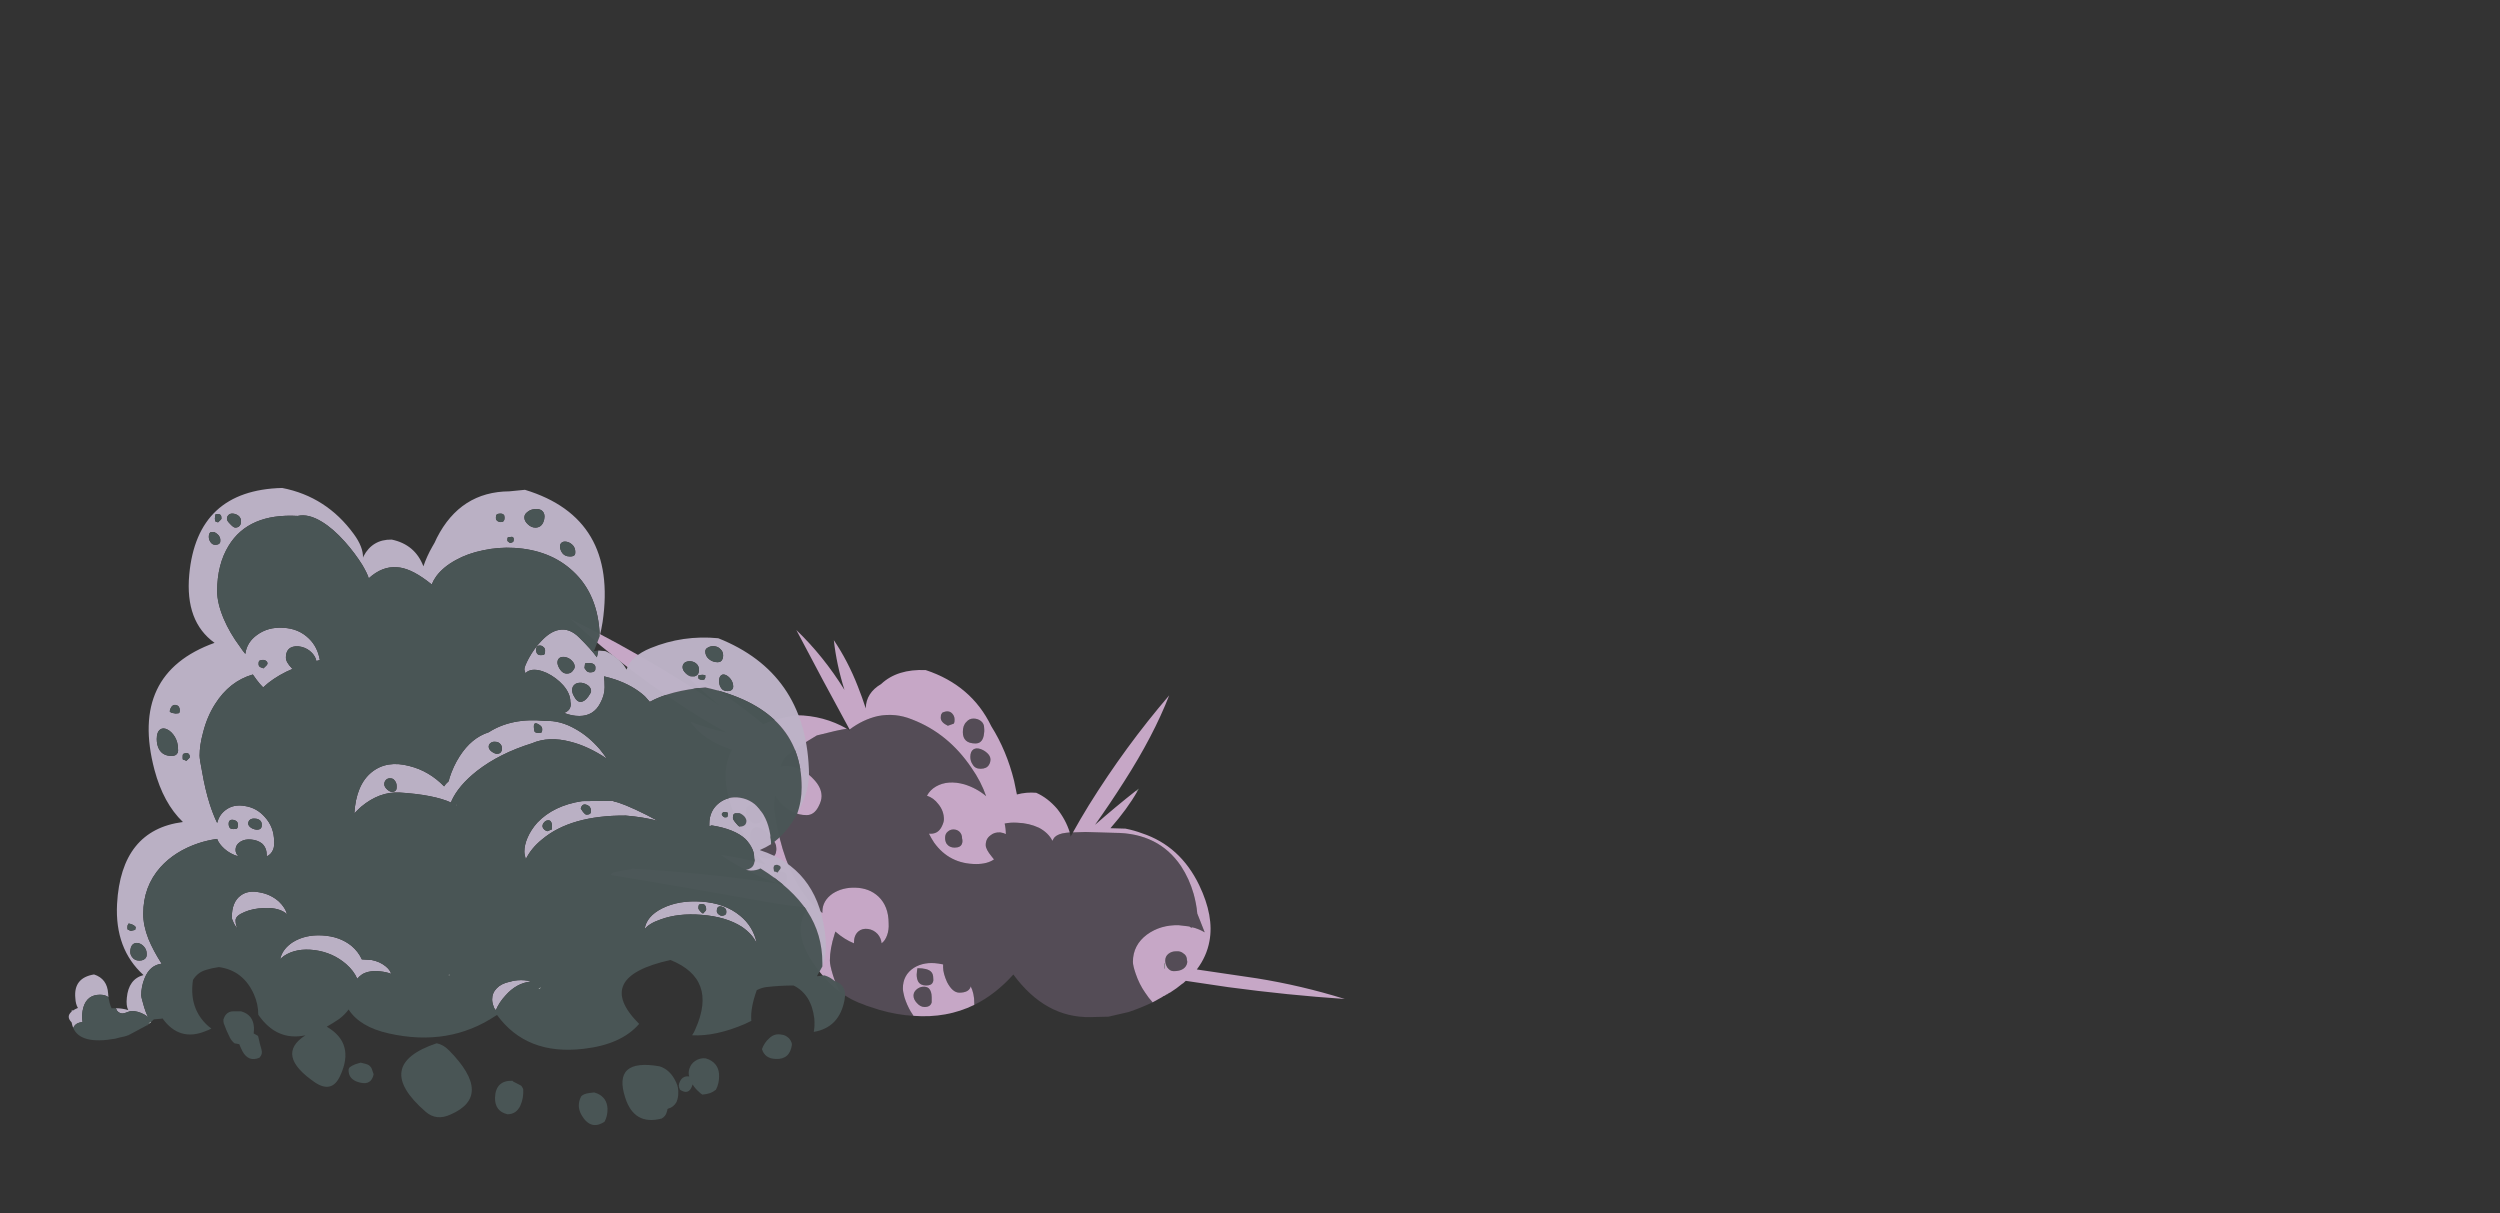 <?xml version="1.0" encoding="UTF-8" standalone="no"?>
<svg xmlns:ffdec="https://www.free-decompiler.com/flash" xmlns:xlink="http://www.w3.org/1999/xlink" ffdec:objectType="frame" height="367.15px" width="756.55px" xmlns="http://www.w3.org/2000/svg">
  <rect width="100%" height="100%" fill="#333333" stroke="none"/>
  <g transform="matrix(1.0, 0.0, 0.0, 1.0, 120.75, 311.35)">
    <use ffdec:characterId="2857" height="47.25" transform="matrix(-2.388, 0.0, 0.0, 2.552, 286.205, -124.008)" width="98.1" xlink:href="#shape0"/>
    <use ffdec:characterId="2859" height="103.65" transform="matrix(-1.741, 0.0, 0.0, 1.86, 134.995, -163.684)" width="134.95" xlink:href="#shape1"/>
  </g>
  <defs>
    <g id="shape0" transform="matrix(1.0, 0.0, 0.0, 1.0, 53.05, 42.65)">
      <path d="M-26.75 -22.2 L-26.95 -22.55 -26.6 -22.3 -26.75 -22.2 M-30.2 -1.2 L-30.25 -1.2 -30.25 -1.85 Q-30.2 -1.85 -30.15 -1.65 -30.15 -1.4 -30.2 -1.2" fill="#949e99" fill-opacity="0.988" fill-rule="evenodd" stroke="none"/>
      <path d="M10.95 1.55 Q9.55 2.55 7.8 3.1 L7.55 3.2 7.05 3.35 5.9 3.7 Q3.65 4.3 1.6 4.4 L1.95 3.9 Q2.45 3.1 2.75 2.2 2.95 1.5 2.95 1.15 2.95 -0.45 1.55 -1.3 0.25 -2.05 -1.55 -1.8 L-2.15 -1.7 -2.15 -1.35 Q-2.15 -0.65 -2.65 0.4 -3.35 1.65 -4.2 1.65 -5.45 1.65 -5.65 0.9 -6.1 1.75 -6.1 2.85 L-6.1 3.1 Q-8.8 1.85 -11.05 -0.5 -15.1 4.65 -20.8 4.55 L-23.1 4.5 -25.65 3.95 Q-27.1 3.5 -28.7 2.8 -28.2 2.3 -27.75 1.65 -27.0 0.65 -26.55 -0.6 -26.2 -1.55 -26.2 -2.0 -26.2 -4.0 -28.0 -5.25 -29.7 -6.4 -32.0 -6.35 L-33.35 -6.2 -33.6 -6.05 -33.75 -6.1 Q-34.6 -5.9 -35.3 -5.5 L-34.35 -7.75 -34.35 -7.8 Q-34.25 -8.85 -33.9 -10.05 -33.35 -11.85 -32.3 -13.35 -29.45 -17.3 -23.85 -17.3 L-20.2 -17.4 -18.6 -17.35 -18.55 -17.25 -18.3 -16.85 -18.25 -17.15 -18.2 -17.25 -18.2 -17.35 -17.7 -17.3 Q-16.75 -17.2 -16.3 -16.8 -16.15 -16.65 -16.0 -16.35 -15.5 -17.3 -14.3 -17.9 -13.05 -18.45 -11.55 -18.5 -10.65 -18.55 -9.95 -18.4 -10.1 -17.8 -10.1 -17.15 -9.8 -17.3 -9.4 -17.35 -8.65 -17.4 -8.15 -17.0 -7.55 -16.6 -7.55 -15.85 -7.55 -15.35 -8.3 -14.5 L-8.6 -14.15 Q-7.75 -13.6 -6.35 -13.6 -2.95 -13.6 -1.0 -16.15 -0.65 -16.65 -0.35 -17.2 L-0.6 -17.2 Q-1.5 -17.2 -1.95 -18.0 -2.25 -18.55 -2.25 -18.9 -2.25 -19.9 -1.55 -20.7 -0.95 -21.45 -0.1 -21.7 -0.5 -22.4 -1.25 -22.8 -2.75 -23.6 -4.85 -23.05 -6.4 -22.6 -7.6 -21.65 -6.95 -23.4 -5.75 -25.0 -2.8 -29.1 1.8 -30.75 3.9 -31.55 6.1 -31.15 8.0 -30.75 9.7 -29.55 L9.65 -29.4 10.0 -29.65 10.05 -29.65 Q11.15 -29.5 13.85 -28.85 16.4 -27.45 17.75 -26.35 18.1 -26.05 18.45 -25.15 17.65 -25.35 16.5 -25.05 15.2 -24.6 14.3 -23.7 13.25 -22.7 13.25 -21.65 13.25 -21.1 13.65 -20.4 14.2 -19.4 15.15 -19.4 17.05 -19.4 18.55 -20.95 L19.15 -21.7 Q19.25 -20.9 19.25 -20.45 19.25 -19.75 18.85 -17.9 18.3 -15.3 17.3 -13.1 15.6 -9.45 13.15 -7.8 L13.15 -7.95 Q13.15 -9.25 11.85 -10.1 10.6 -10.85 8.95 -10.8 7.2 -10.75 6.05 -9.75 4.75 -8.6 4.75 -6.55 4.7 -5.8 4.95 -5.15 5.2 -4.5 5.65 -4.2 5.7 -4.8 6.15 -5.3 6.65 -5.8 7.35 -5.9 8.1 -6.0 8.6 -5.6 9.15 -5.15 9.15 -4.25 L9.15 -4.2 Q10.35 -4.65 11.45 -5.55 L11.5 -5.6 11.6 -5.3 Q12.2 -3.55 12.2 -2.15 12.2 -1.6 11.8 -0.4 11.45 0.65 10.95 1.55 M20.8 -18.9 Q20.75 -19.15 20.8 -19.45 20.8 -19.9 21.15 -20.25 21.45 -20.55 21.85 -20.6 22.25 -20.75 22.55 -20.5 22.85 -20.3 22.85 -19.75 22.85 -19.2 22.35 -18.75 21.95 -18.4 21.65 -18.4 20.95 -18.4 20.8 -18.9 M19.05 -14.9 Q18.95 -15.25 19.0 -15.6 19.0 -16.05 19.55 -16.65 20.05 -17.3 20.65 -17.7 21.35 -18.1 21.8 -17.9 22.3 -17.7 22.3 -16.65 22.3 -16.05 21.85 -15.3 21.25 -14.25 20.2 -14.25 19.3 -14.25 19.05 -14.9 M1.2 -0.5 Q1.2 0.0 1.0 0.35 0.7 0.8 0.0 0.8 -0.7 0.8 -0.85 0.4 -0.95 0.2 -0.9 -0.05 -0.9 -0.6 -0.6 -0.85 -0.15 -1.25 1.1 -1.25 L1.15 -1.0 1.2 -0.5 M19.15 -12.5 Q19.25 -12.4 19.25 -12.05 19.25 -11.65 18.9 -11.35 18.6 -11.15 18.3 -11.15 17.85 -11.15 17.7 -11.55 17.65 -11.7 17.65 -12.0 17.65 -12.5 18.05 -12.65 18.4 -12.75 19.05 -12.65 19.05 -12.6 19.15 -12.5 M1.25 1.3 Q1.6 1.6 1.6 2.0 1.6 2.45 1.2 2.85 0.75 3.35 0.2 3.35 -0.55 3.35 -0.7 2.8 L-0.7 2.2 Q-0.7 1.5 -0.35 1.15 -0.05 0.9 0.45 0.95 0.9 1.0 1.25 1.3 M-6.95 -30.55 Q-6.55 -30.85 -6.0 -30.85 -5.45 -30.85 -5.1 -30.45 -4.65 -30.05 -4.65 -29.25 -4.65 -27.9 -6.25 -27.9 -7.1 -27.9 -7.3 -28.85 -7.4 -29.3 -7.35 -29.75 -7.35 -30.25 -6.95 -30.55 M-3.3 -31.45 Q-2.85 -31.9 -2.05 -31.55 L-1.95 -31.4 Q-1.85 -31.3 -1.85 -30.95 -1.85 -30.4 -2.75 -30.0 L-3.5 -30.25 -3.55 -30.35 Q-3.6 -30.4 -3.6 -30.75 -3.6 -31.15 -3.3 -31.45 M-32.6 -3.0 Q-32.25 -3.3 -31.65 -3.25 -31.1 -3.25 -30.7 -2.95 -30.3 -2.65 -30.3 -2.15 -30.3 -1.75 -30.55 -1.35 -30.9 -0.9 -31.35 -0.9 -32.65 -0.9 -33.0 -1.65 -33.15 -2.0 -33.05 -2.2 -33.05 -2.75 -32.6 -3.0 M-6.9 -24.9 Q-7.65 -24.9 -7.95 -25.35 -8.15 -25.65 -8.15 -26.0 -8.15 -26.4 -7.75 -26.75 -7.35 -27.1 -6.85 -27.25 -6.35 -27.4 -6.0 -27.2 -5.6 -26.95 -5.6 -26.3 -5.6 -25.8 -5.9 -25.4 -6.2 -24.9 -6.9 -24.9 M-4.2 -17.45 Q-3.9 -17.7 -3.45 -17.7 -3.05 -17.7 -2.75 -17.45 -2.4 -17.2 -2.4 -16.7 -2.4 -16.3 -2.6 -16.0 -2.95 -15.55 -3.6 -15.55 -4.4 -15.55 -4.55 -16.05 -4.65 -16.3 -4.55 -16.65 -4.55 -17.15 -4.2 -17.45" fill="#544c56" fill-opacity="0.988" fill-rule="evenodd" stroke="none"/>
      <path d="M10.05 -29.65 Q12.95 -31.2 16.4 -31.25 18.85 -30.9 20.65 -30.2 22.8 -31.85 25.2 -33.45 28.0 -35.3 31.05 -36.55 28.75 -34.4 26.2 -32.4 29.55 -34.5 33.05 -36.5 39.0 -39.85 45.05 -42.65 37.6 -36.15 28.3 -30.8 26.8 -29.95 25.3 -29.2 27.65 -29.65 29.9 -30.5 28.25 -28.25 24.6 -27.15 26.75 -23.6 23.25 -17.35 22.05 -15.1 20.35 -13.55 L20.9 -13.7 Q23.45 -14.35 26.05 -14.7 23.0 -12.7 18.85 -11.3 L20.05 -11.45 Q28.7 -12.6 37.2 -13.05 37.4 -12.95 37.65 -12.95 38.7 -12.8 39.65 -12.6 39.85 -12.5 40.0 -12.3 30.25 -10.8 20.15 -9.1 17.5 -8.65 14.9 -8.45 17.65 -5.25 12.9 -0.15 12.0 0.85 10.95 1.55 11.45 0.65 11.8 -0.4 12.2 -1.6 12.2 -2.15 12.2 -3.55 11.6 -5.3 L11.5 -5.6 11.45 -5.55 Q10.35 -4.65 9.15 -4.2 L9.15 -4.25 Q9.15 -5.15 8.6 -5.6 8.1 -6.0 7.35 -5.9 6.65 -5.8 6.15 -5.3 5.7 -4.8 5.65 -4.2 5.2 -4.5 4.95 -5.15 4.7 -5.8 4.75 -6.55 4.75 -8.6 6.05 -9.75 7.2 -10.75 8.95 -10.8 10.6 -10.85 11.85 -10.1 13.15 -9.25 13.15 -7.95 L13.15 -7.8 Q15.6 -9.45 17.3 -13.1 18.3 -15.3 18.85 -17.9 19.25 -19.75 19.25 -20.45 19.25 -20.9 19.15 -21.7 L18.55 -20.95 Q17.05 -19.4 15.15 -19.4 14.2 -19.4 13.65 -20.4 13.25 -21.1 13.25 -21.65 13.25 -22.7 14.3 -23.7 15.2 -24.6 16.5 -25.05 17.65 -25.35 18.45 -25.15 18.1 -26.05 17.75 -26.35 16.4 -27.45 13.85 -28.85 11.15 -29.5 10.05 -29.65 M1.6 4.4 Q-2.6 4.7 -6.1 3.1 L-6.1 2.85 Q-6.1 1.75 -5.65 0.9 -5.45 1.65 -4.2 1.65 -3.35 1.65 -2.65 0.4 -2.15 -0.65 -2.15 -1.35 L-2.15 -1.7 -1.55 -1.8 Q0.25 -2.05 1.55 -1.3 2.95 -0.45 2.95 1.15 2.95 1.5 2.75 2.2 2.45 3.1 1.95 3.9 L1.6 4.4 M-28.7 2.8 L-29.95 2.15 -30.0 2.1 -30.1 2.05 -30.15 2.05 Q-30.2 2.0 -30.25 2.0 L-30.4 1.9 -30.5 1.85 -30.55 1.85 -30.6 1.8 -30.7 1.75 -30.75 1.7 -30.9 1.65 Q-31.75 1.15 -32.45 0.6 L-32.55 0.55 -32.9 0.25 -38.3 1.0 Q-45.85 1.95 -53.05 2.4 -47.55 0.8 -41.9 -0.05 L-34.65 -1.05 -34.3 -1.1 Q-35.55 -2.65 -35.9 -4.45 -36.5 -7.4 -34.6 -11.1 -32.2 -15.75 -27.35 -17.25 -26.35 -17.6 -25.25 -17.8 L-23.35 -17.85 -23.4 -17.9 Q-25.5 -20.15 -26.75 -22.2 L-26.6 -22.3 Q-23.95 -20.35 -21.4 -18.25 -23.3 -20.75 -25.1 -23.4 -28.8 -28.8 -30.8 -33.6 -25.25 -27.55 -20.6 -20.55 -19.55 -18.95 -18.6 -17.35 L-20.2 -17.4 -23.85 -17.3 Q-29.45 -17.3 -32.3 -13.35 -33.35 -11.85 -33.9 -10.05 -34.25 -8.85 -34.35 -7.8 L-34.35 -7.75 -35.3 -5.5 Q-34.6 -5.9 -33.75 -6.1 L-33.6 -6.05 -33.35 -6.2 -32.0 -6.35 Q-29.7 -6.4 -28.0 -5.25 -26.2 -4.0 -26.2 -2.0 -26.2 -1.55 -26.55 -0.6 -27.0 0.65 -27.75 1.65 -28.2 2.3 -28.7 2.8 M-18.2 -17.35 Q-17.7 -18.85 -16.6 -20.15 -15.4 -21.45 -13.95 -22.05 -12.7 -22.15 -11.5 -21.85 -11.35 -22.6 -11.15 -23.45 -10.2 -27.05 -8.25 -29.95 -5.75 -34.8 0.05 -36.6 3.65 -36.75 5.7 -34.95 7.6 -33.9 7.65 -32.1 L7.65 -32.05 Q8.1 -33.35 8.65 -34.65 9.9 -37.65 11.7 -40.15 11.35 -37.2 10.35 -34.25 13.0 -38.25 16.45 -41.35 13.2 -35.55 9.7 -29.55 8.0 -30.75 6.1 -31.15 3.9 -31.55 1.8 -30.75 -2.8 -29.1 -5.75 -25.0 -6.95 -23.4 -7.6 -21.65 -6.4 -22.6 -4.85 -23.05 -2.75 -23.6 -1.25 -22.8 -0.5 -22.4 -0.1 -21.7 -0.95 -21.45 -1.55 -20.7 -2.25 -19.9 -2.25 -18.9 -2.25 -18.55 -1.95 -18.0 -1.5 -17.2 -0.6 -17.2 L-0.35 -17.2 Q-0.65 -16.65 -1.0 -16.15 -2.95 -13.6 -6.35 -13.6 -7.75 -13.6 -8.6 -14.15 L-8.3 -14.5 Q-7.55 -15.35 -7.55 -15.85 -7.55 -16.6 -8.15 -17.0 -8.65 -17.4 -9.4 -17.35 -9.8 -17.3 -10.1 -17.15 -10.1 -17.8 -9.95 -18.4 -10.65 -18.55 -11.55 -18.5 -13.05 -18.45 -14.3 -17.9 -15.5 -17.3 -16.0 -16.35 -16.15 -16.65 -16.3 -16.8 -16.75 -17.2 -17.7 -17.3 L-18.2 -17.35 M1.25 1.3 Q0.9 1.0 0.45 0.95 -0.05 0.9 -0.35 1.15 -0.7 1.5 -0.7 2.2 L-0.7 2.8 Q-0.55 3.35 0.2 3.35 0.75 3.35 1.2 2.85 1.6 2.45 1.6 2.0 1.6 1.6 1.25 1.3 M19.15 -12.5 Q19.05 -12.6 19.05 -12.65 18.4 -12.75 18.05 -12.65 17.65 -12.5 17.65 -12.0 17.65 -11.7 17.7 -11.55 17.85 -11.15 18.3 -11.15 18.6 -11.15 18.9 -11.35 19.25 -11.65 19.25 -12.05 19.25 -12.4 19.15 -12.5 M1.2 -0.5 L1.15 -1.0 1.1 -1.25 Q-0.15 -1.25 -0.6 -0.85 -0.9 -0.6 -0.9 -0.05 -0.95 0.2 -0.85 0.4 -0.7 0.8 0.0 0.8 0.7 0.8 1.0 0.35 1.2 0.0 1.2 -0.5 M19.05 -14.9 Q19.3 -14.25 20.2 -14.25 21.25 -14.25 21.85 -15.3 22.3 -16.05 22.3 -16.65 22.3 -17.7 21.8 -17.9 21.35 -18.1 20.65 -17.7 20.05 -17.3 19.55 -16.65 19.0 -16.05 19.0 -15.6 18.95 -15.25 19.05 -14.9 M20.8 -18.9 Q20.95 -18.4 21.65 -18.4 21.95 -18.4 22.35 -18.75 22.85 -19.2 22.85 -19.75 22.85 -20.3 22.55 -20.5 22.25 -20.75 21.85 -20.6 21.45 -20.55 21.15 -20.25 20.8 -19.9 20.8 -19.45 20.75 -19.15 20.8 -18.9 M-3.3 -31.45 Q-3.6 -31.15 -3.6 -30.75 -3.6 -30.4 -3.55 -30.35 L-3.5 -30.25 -2.75 -30.0 Q-1.85 -30.4 -1.85 -30.95 -1.85 -31.3 -1.95 -31.4 L-2.05 -31.55 Q-2.85 -31.9 -3.3 -31.45 M-6.95 -30.55 Q-7.35 -30.25 -7.35 -29.75 -7.4 -29.3 -7.3 -28.85 -7.1 -27.9 -6.25 -27.9 -4.65 -27.9 -4.65 -29.25 -4.65 -30.05 -5.1 -30.45 -5.45 -30.85 -6.0 -30.85 -6.55 -30.85 -6.95 -30.55 M-32.6 -3.0 Q-33.05 -2.75 -33.05 -2.2 -33.15 -2.0 -33.0 -1.65 -32.65 -0.9 -31.35 -0.9 -30.9 -0.9 -30.55 -1.35 -30.3 -1.75 -30.3 -2.15 -30.3 -2.65 -30.7 -2.95 -31.1 -3.25 -31.65 -3.25 -32.25 -3.3 -32.6 -3.0 M-30.2 -1.2 Q-30.15 -1.4 -30.15 -1.65 -30.2 -1.85 -30.25 -1.85 L-30.25 -1.2 -30.2 -1.2 M-4.2 -17.45 Q-4.55 -17.15 -4.55 -16.65 -4.65 -16.3 -4.55 -16.05 -4.4 -15.55 -3.6 -15.55 -2.95 -15.55 -2.6 -16.0 -2.4 -16.3 -2.4 -16.7 -2.4 -17.2 -2.75 -17.45 -3.05 -17.7 -3.45 -17.7 -3.9 -17.7 -4.2 -17.45 M-6.9 -24.9 Q-6.2 -24.9 -5.9 -25.4 -5.6 -25.8 -5.6 -26.3 -5.6 -26.95 -6.0 -27.2 -6.35 -27.4 -6.85 -27.25 -7.35 -27.1 -7.75 -26.75 -8.15 -26.4 -8.15 -26.0 -8.15 -25.65 -7.95 -25.35 -7.65 -24.9 -6.9 -24.9" fill="#c7a8c7" fill-opacity="0.988" fill-rule="evenodd" stroke="none"/>
    </g>
    <g id="shape1" transform="matrix(1.0, 0.0, 0.0, 1.0, 66.6, 79.65)">
      <path d="M54.75 7.75 L54.05 7.25 54.15 7.15 54.7 7.75 54.75 7.75 M2.3 -0.15 L2.1 -0.45 2.3 -0.55 2.3 -0.15 M0.9 -27.95 L0.8 -28.25 1.0 -28.05 0.9 -27.95 M-13.7 1.55 L-13.2 1.85 -13.65 1.8 -13.7 1.55" fill="#f0ffff" fill-opacity="0.98" fill-rule="evenodd" stroke="none"/>
      <path d="M-23.95 -55.6 Q-24.25 -56.65 -24.45 -57.85 -27.1 -74.75 -10.95 -79.35 L-8.25 -79.1 Q0.25 -79.05 4.35 -71.55 L4.75 -70.75 5.15 -70.1 Q6.1 -68.55 6.7 -66.9 8.15 -70.45 12.2 -71.25 15.55 -71.3 17.1 -68.55 L17.2 -68.3 Q17.15 -70.05 18.8 -72.15 23.55 -78.25 31.25 -79.65 46.05 -79.3 47.4 -65.55 48.15 -57.9 43.0 -54.45 57.85 -49.45 53.45 -33.8 51.9 -28.35 48.5 -25.3 59.25 -24.0 59.95 -11.95 60.35 -4.65 55.35 -0.4 57.95 0.25 58.25 3.3 58.4 4.6 58.0 5.3 59.05 5.0 60.15 5.0 L59.95 5.4 Q59.55 5.85 59.0 5.85 58.7 5.85 58.2 5.65 57.65 5.45 57.4 5.45 56.35 5.45 55.25 6.0 54.8 6.25 54.55 6.45 L54.9 5.75 Q55.25 4.9 55.5 3.95 55.75 3.15 55.75 2.9 55.75 1.45 55.15 0.1 54.25 -2.0 52.2 -2.25 53.7 -4.45 54.5 -6.3 55.4 -8.45 55.4 -10.35 55.4 -14.8 52.4 -17.95 49.9 -20.55 45.8 -21.85 44.15 -22.35 42.55 -22.55 42.25 -21.75 41.3 -20.95 40.3 -20.1 38.85 -19.7 39.35 -20.2 39.35 -20.75 39.35 -21.6 38.5 -22.1 37.7 -22.55 36.65 -22.45 35.5 -22.35 34.75 -21.8 33.95 -21.1 33.95 -20.05 33.9 -19.95 33.95 -19.8 L33.95 -19.7 Q33.2 -20.0 32.85 -20.75 32.65 -21.15 32.65 -21.7 32.6 -21.95 32.65 -22.15 32.65 -24.45 34.25 -26.1 35.65 -27.6 37.7 -27.9 39.75 -28.25 41.15 -27.2 42.2 -26.45 42.55 -25.15 43.25 -26.5 43.85 -28.25 44.65 -30.65 45.15 -33.4 45.6 -35.5 45.6 -36.1 45.6 -37.8 45.0 -39.85 44.3 -42.45 42.9 -44.5 40.4 -48.2 36.35 -49.3 L35.7 -48.45 Q35.15 -47.75 34.55 -47.2 L33.7 -47.9 Q31.8 -49.3 29.35 -50.25 L29.5 -50.25 29.55 -50.3 Q30.6 -51.3 30.6 -52.05 30.6 -53.2 29.8 -53.65 29.0 -54.05 27.9 -53.8 26.8 -53.55 26.05 -52.8 25.45 -52.2 25.3 -51.5 L24.7 -51.65 Q25.1 -53.8 26.6 -55.15 28.4 -56.8 31.1 -56.9 33.7 -57.05 35.6 -55.75 37.4 -54.55 37.65 -52.65 38.15 -53.2 38.6 -53.85 40.35 -56.05 41.4 -58.35 42.55 -60.9 42.55 -62.85 42.55 -67.2 40.55 -70.25 37.1 -75.55 28.55 -75.1 26.7 -75.5 24.35 -74.15 22.4 -73.05 20.35 -70.9 18.6 -69.05 17.3 -67.1 16.4 -65.65 16.2 -64.95 13.85 -66.95 11.3 -66.75 9.1 -66.65 6.15 -64.6 L5.25 -63.95 Q4.95 -64.65 4.45 -65.3 3.25 -66.8 1.1 -67.9 -1.0 -69.0 -3.65 -69.5 -6.35 -70.05 -9.1 -69.9 -15.35 -69.55 -19.3 -66.1 -23.7 -62.3 -23.95 -55.6 M61.45 3.2 L61.5 2.6 Q61.65 0.2 63.95 -0.5 67.55 0.05 67.2 3.35 67.15 4.35 66.75 4.95 67.3 5.15 67.65 5.4 L67.8 5.25 67.85 5.55 Q68.85 6.35 67.85 7.3 67.75 7.8 67.55 8.25 L67.55 8.2 Q67.2 7.35 65.95 7.25 66.15 6.0 65.8 4.85 65.15 2.8 62.9 2.8 62.0 2.8 61.45 3.2 M-62.65 -1.8 Q-63.45 -3.75 -63.2 -6.45 -62.15 -16.9 -53.05 -20.3 L-51.85 -20.7 -51.8 -20.75 Q-52.8 -21.15 -53.75 -21.7 -53.6 -24.95 -52.05 -27.0 -50.65 -28.9 -48.35 -29.25 -46.3 -29.55 -44.7 -28.4 -43.0 -27.15 -43.0 -25.0 L-43.0 -24.6 -43.4 -24.75 Q-47.4 -24.15 -49.25 -22.55 -50.8 -21.2 -50.8 -19.4 -50.95 -18.85 -50.7 -18.35 -50.4 -17.7 -49.35 -17.5 L-50.2 -17.4 Q-51.2 -17.4 -51.9 -17.75 -57.45 -14.5 -60.05 -10.75 -62.65 -7.05 -62.65 -2.35 L-62.65 -1.8 M-58.25 -26.6 Q-59.0 -27.9 -59.6 -29.4 -60.45 -31.55 -60.3 -34.0 -59.6 -49.6 -44.55 -55.2 -38.4 -55.75 -32.8 -53.6 -29.4 -52.3 -28.6 -50.1 -28.2 -50.85 -27.5 -51.45 -26.3 -52.55 -24.95 -53.1 L-23.7 -53.2 -23.55 -52.5 -23.45 -52.1 Q-22.45 -53.4 -20.4 -55.3 -18.7 -56.9 -16.85 -56.55 -15.35 -56.3 -13.8 -54.75 -12.6 -53.6 -11.65 -52.0 -10.85 -50.6 -10.85 -50.15 -10.85 -49.95 -11.05 -49.5 -11.35 -49.85 -11.95 -50.0 -13.1 -50.25 -14.75 -49.55 -16.4 -48.8 -17.6 -47.55 -18.85 -46.2 -18.85 -44.85 -19.0 -44.35 -18.8 -43.9 -18.55 -43.3 -17.75 -43.05 -19.1 -42.55 -20.4 -42.55 -22.9 -42.55 -24.05 -44.65 -24.8 -45.95 -24.8 -47.2 -24.8 -48.2 -24.7 -49.0 -25.6 -48.8 -26.6 -48.5 -29.75 -47.5 -31.8 -45.75 L-32.65 -44.85 Q-36.25 -46.7 -42.3 -47.2 -59.05 -43.75 -59.05 -30.95 -59.05 -28.65 -58.25 -26.6 M35.35 -51.0 Q35.35 -51.3 35.3 -51.4 L35.2 -51.55 Q34.5 -51.8 34.1 -51.55 33.8 -51.35 33.8 -51.1 33.8 -50.95 34.0 -50.75 L34.5 -50.3 35.05 -50.5 Q35.35 -50.65 35.35 -51.0 M42.3 -71.95 Q42.0 -71.55 42.0 -71.2 42.0 -70.85 42.05 -70.75 42.25 -70.4 42.9 -70.4 43.4 -70.4 43.75 -70.9 44.0 -71.3 44.0 -71.7 44.0 -72.25 43.7 -72.45 L43.0 -72.45 Q42.6 -72.25 42.3 -71.95 M41.8 -74.7 Q41.8 -74.6 41.9 -74.5 L42.4 -74.05 42.7 -74.15 Q42.8 -74.2 42.85 -74.2 42.95 -74.5 42.95 -74.7 L42.85 -75.35 Q42.2 -75.5 41.95 -75.25 41.8 -75.1 41.8 -74.7 M40.45 -75.35 Q40.1 -75.55 39.6 -75.45 39.1 -75.35 38.75 -75.05 38.4 -74.7 38.4 -74.25 38.4 -73.95 38.5 -73.7 38.75 -73.2 39.4 -73.2 39.7 -73.2 40.25 -73.75 40.85 -74.3 40.85 -74.6 40.85 -75.1 40.45 -75.35 M3.1 -31.1 Q5.7 -33.6 9.1 -34.4 13.05 -35.4 15.7 -33.4 18.4 -31.35 18.7 -26.7 18.15 -27.25 17.5 -27.8 14.35 -30.25 10.9 -30.1 4.9 -29.75 1.85 -28.45 L1.85 -28.65 Q0.65 -31.2 -2.6 -33.6 -6.5 -36.45 -12.15 -38.1 -15.1 -39.3 -18.9 -38.35 -21.9 -37.65 -25.2 -35.6 -24.6 -36.4 -23.95 -37.15 -21.95 -39.3 -19.7 -40.45 -17.1 -41.85 -14.45 -41.75 -8.65 -42.3 -4.65 -39.9 -1.65 -39.0 0.4 -36.0 1.5 -34.4 2.15 -32.5 L2.3 -31.95 2.4 -31.85 Q2.85 -31.5 3.1 -31.1 M11.35 -31.1 Q11.35 -30.75 11.4 -30.6 11.6 -30.2 12.15 -30.2 12.5 -30.2 12.95 -30.55 13.5 -31.0 13.5 -31.45 13.5 -31.9 13.15 -32.2 12.85 -32.45 12.4 -32.4 11.95 -32.4 11.7 -32.05 11.35 -31.7 11.35 -31.1 M14.2 -1.0 Q13.15 -0.9 12.3 -0.6 12.5 -1.25 13.3 -1.85 14.3 -2.6 15.7 -2.85 L17.4 -2.95 Q18.0 -4.2 19.2 -5.15 21.25 -6.7 24.3 -6.85 27.25 -7.0 29.4 -5.75 31.2 -4.65 31.6 -3.0 L30.95 -3.5 Q28.8 -4.85 25.55 -4.45 22.45 -4.05 20.15 -2.2 18.8 -1.1 18.2 0.2 17.85 -0.2 17.3 -0.55 16.05 -1.2 14.2 -1.0 M36.8 -25.7 Q36.45 -25.9 36.0 -25.85 35.5 -25.85 35.15 -25.6 34.8 -25.35 34.8 -24.9 34.8 -24.55 34.85 -24.45 35.0 -24.05 35.65 -24.05 35.95 -24.05 36.45 -24.25 37.15 -24.6 37.15 -25.05 37.15 -25.45 36.8 -25.7 M39.15 -25.4 Q38.95 -25.2 38.95 -24.9 38.95 -24.55 39.0 -24.4 L39.1 -24.25 39.2 -24.2 39.7 -24.15 Q40.1 -24.15 40.3 -24.3 40.55 -24.55 40.55 -25.0 40.55 -25.75 39.75 -25.65 39.4 -25.6 39.15 -25.4 M31.0 -10.7 Q30.65 -10.5 30.4 -10.3 30.7 -11.35 31.8 -12.35 33.25 -13.55 35.15 -13.85 37.15 -14.25 38.45 -13.35 40.0 -12.3 40.0 -9.8 40.0 -9.5 39.75 -9.05 39.5 -8.45 39.0 -7.95 39.35 -8.55 39.35 -9.3 39.35 -10.05 37.8 -10.65 36.3 -11.25 34.4 -11.3 32.3 -11.4 31.0 -10.7 M57.65 -4.15 Q57.65 -5.0 57.2 -5.4 56.8 -5.7 56.25 -5.6 55.65 -5.45 55.25 -5.0 54.8 -4.5 54.8 -3.9 L54.8 -3.65 Q54.8 -3.45 54.9 -3.3 55.2 -2.75 56.1 -2.75 56.9 -2.75 57.35 -3.35 57.65 -3.75 57.65 -4.15 M56.8 -7.75 L57.5 -7.6 Q57.65 -7.6 57.85 -7.7 L58.05 -7.8 58.1 -7.8 Q58.15 -7.85 58.15 -8.2 58.15 -8.5 58.05 -8.6 58.0 -8.7 58.0 -8.75 57.75 -8.8 57.4 -8.65 56.95 -8.5 56.7 -8.2 L56.8 -7.75 M48.5 -36.3 L48.4 -36.4 Q47.75 -36.65 47.45 -36.35 47.3 -36.15 47.3 -35.85 L47.4 -35.7 47.9 -35.25 Q48.05 -35.3 48.25 -35.4 L48.45 -35.45 48.5 -35.45 Q48.55 -35.5 48.55 -35.85 48.55 -36.2 48.5 -36.3 M53.05 -38.8 Q53.05 -39.95 52.45 -40.35 51.95 -40.7 51.2 -40.35 50.45 -40.0 49.9 -39.15 49.35 -38.25 49.35 -37.2 49.3 -36.85 49.4 -36.6 49.65 -36.05 50.45 -36.05 52.0 -36.05 52.65 -37.15 53.05 -37.85 53.05 -38.8 M49.05 -43.55 Q49.05 -43.25 49.1 -43.15 L49.15 -43.05 49.25 -43.0 49.75 -42.95 50.4 -43.05 Q50.7 -43.15 50.8 -43.3 50.55 -44.4 49.8 -44.35 49.45 -44.3 49.25 -44.1 49.05 -43.85 49.05 -43.55 M-54.15 -17.85 L-54.2 -18.0 -54.25 -18.2 Q-54.7 -18.45 -55.05 -18.25 -55.4 -18.15 -55.4 -17.85 -55.4 -17.7 -55.2 -17.5 L-54.85 -17.1 -54.55 -17.2 -54.25 -17.25 -54.15 -17.85 M-48.25 -26.75 Q-48.75 -26.55 -49.1 -26.2 -49.45 -25.8 -49.45 -25.45 -49.45 -25.2 -49.3 -24.95 -49.0 -24.55 -48.3 -24.55 -48.1 -24.55 -47.6 -25.15 -47.1 -25.7 -47.1 -25.95 -47.1 -26.6 -47.45 -26.75 L-48.25 -26.75 M-46.75 -48.5 Q-47.15 -47.95 -47.15 -47.35 -47.15 -47.05 -46.95 -46.85 -46.7 -46.6 -46.15 -46.6 -45.3 -46.6 -44.95 -47.25 -44.7 -47.65 -44.7 -48.25 -44.7 -48.95 -45.1 -49.2 -45.4 -49.4 -45.9 -49.2 -46.4 -48.95 -46.75 -48.5 M-17.5 -70.85 Q-17.85 -71.0 -18.4 -70.85 -18.9 -70.7 -19.3 -70.3 -19.7 -69.85 -19.7 -69.25 -19.7 -68.95 -19.65 -68.85 -19.5 -68.5 -18.8 -68.5 -17.8 -68.5 -17.35 -69.2 -17.05 -69.65 -17.05 -70.15 -17.05 -70.65 -17.5 -70.85 M-8.7 -71.7 Q-9.0 -71.65 -9.0 -71.3 -9.0 -70.95 -8.85 -70.85 L-8.45 -70.7 Q-8.15 -70.75 -8.0 -71.0 L-7.95 -70.95 Q-7.9 -70.95 -7.9 -71.25 -7.9 -71.6 -8.0 -71.6 L-8.15 -71.65 -8.7 -71.7 M-10.85 -74.85 Q-10.85 -75.4 -11.4 -75.75 -11.9 -76.15 -12.6 -76.2 -13.35 -76.3 -13.85 -76.0 -14.35 -75.65 -14.35 -75.0 -14.35 -74.55 -14.15 -74.1 -13.75 -73.2 -12.75 -73.2 -12.05 -73.2 -11.45 -73.75 -10.85 -74.25 -10.85 -74.85 M-6.05 -74.4 L-6.0 -74.4 Q-5.9 -74.45 -5.9 -74.8 -5.9 -75.15 -6.0 -75.25 L-6.1 -75.4 Q-6.95 -75.6 -7.25 -75.3 -7.4 -75.2 -7.4 -74.85 -7.4 -74.55 -7.35 -74.45 -7.25 -74.1 -6.75 -74.1 -6.45 -74.1 -6.2 -74.25 L-6.05 -74.4 M-51.25 -5.55 Q-50.65 -8.3 -48.35 -10.05 -45.7 -12.1 -41.6 -12.35 -37.7 -12.6 -34.8 -11.25 -32.05 -9.95 -31.75 -7.85 -32.5 -8.8 -34.55 -9.45 -37.6 -10.5 -41.6 -10.2 -45.9 -9.9 -48.65 -8.25 -50.45 -7.1 -51.25 -5.55 M-41.1 -48.6 Q-41.1 -48.55 -41.1 -48.9 -41.1 -49.25 -41.15 -49.25 L-41.2 -49.15 Q-41.5 -49.25 -41.8 -49.25 L-42.3 -49.2 Q-42.3 -48.9 -42.3 -48.8 -42.25 -48.65 -42.15 -48.55 L-42.15 -48.5 Q-42.15 -48.45 -41.8 -48.45 -41.45 -48.45 -41.3 -48.5 L-41.15 -48.65 -41.1 -48.6 M-43.85 -53.9 Q-44.5 -53.85 -44.9 -53.45 -45.4 -53.05 -45.4 -52.4 -45.4 -52.05 -45.3 -51.85 -45.1 -51.3 -44.45 -51.3 -43.6 -51.3 -42.95 -51.8 -42.3 -52.3 -42.3 -53.05 -42.3 -53.5 -42.8 -53.7 -43.25 -53.95 -43.85 -53.9 M-38.75 -51.25 Q-39.2 -51.5 -39.75 -51.45 -40.35 -51.4 -40.75 -51.05 -41.2 -50.7 -41.2 -50.05 -41.2 -49.8 -41.1 -49.5 -40.8 -48.95 -40.0 -48.95 -39.45 -48.95 -38.85 -49.5 -38.35 -50.05 -38.35 -50.5 -38.35 -50.95 -38.75 -51.25 M-4.65 -37.55 Q-4.65 -37.95 -5.05 -38.2 -5.35 -38.4 -5.8 -38.35 -6.25 -38.35 -6.55 -38.1 -6.95 -37.8 -6.95 -37.3 -6.95 -36.9 -6.85 -36.8 -6.7 -36.4 -6.05 -36.4 -5.75 -36.4 -5.25 -36.7 -4.65 -37.1 -4.65 -37.55 M-13.85 -39.9 Q-13.8 -39.8 -13.25 -39.8 -12.95 -39.8 -12.75 -39.9 L-12.6 -40.05 -12.55 -40.35 Q-12.5 -40.55 -12.5 -40.85 -12.5 -41.6 -13.2 -41.25 -13.95 -40.9 -13.95 -40.45 -13.95 -40.1 -13.9 -40.0 L-13.85 -39.9 M-19.15 -46.75 Q-19.15 -47.4 -19.7 -47.75 -20.15 -48.0 -20.8 -47.95 -21.45 -47.85 -21.95 -47.5 -22.45 -47.1 -22.45 -46.6 -22.45 -46.35 -21.95 -45.7 -21.3 -44.85 -20.6 -44.85 -20.0 -44.85 -19.55 -45.65 -19.15 -46.25 -19.15 -46.75 M-21.4 -51.1 Q-22.45 -51.3 -22.95 -50.95 -23.2 -50.75 -23.2 -50.45 -23.2 -50.1 -23.15 -50.0 -23.0 -49.65 -22.3 -49.65 -21.85 -49.65 -21.6 -49.95 -21.5 -50.1 -21.3 -50.35 L-21.4 -51.1 M-16.6 -51.25 Q-16.6 -51.8 -17.05 -52.05 -17.5 -52.25 -18.1 -52.1 -18.7 -51.95 -19.1 -51.55 -19.6 -51.1 -19.6 -50.55 -19.6 -50.3 -19.3 -49.95 -18.95 -49.45 -18.25 -49.45 -17.5 -49.45 -17.0 -50.2 -16.6 -50.8 -16.6 -51.25 M-12.9 -53.3 Q-12.9 -54.1 -13.7 -54.0 -14.0 -53.95 -14.25 -53.7 -14.45 -53.5 -14.45 -53.2 -14.45 -52.85 -14.4 -52.75 L-14.3 -52.55 Q-14.25 -52.45 -13.7 -52.45 -12.9 -52.45 -12.9 -53.3 M-26.35 -28.75 L-20.9 -28.7 Q-15.95 -28.0 -13.1 -25.2 -12.0 -24.05 -11.4 -22.75 -10.85 -21.55 -10.85 -20.5 -10.85 -20.0 -11.1 -19.25 -12.05 -21.05 -13.9 -22.45 -18.9 -26.4 -28.45 -26.35 -31.6 -26.1 -34.0 -25.5 L-32.1 -26.45 Q-27.8 -28.45 -26.35 -28.65 L-26.35 -28.75 M-22.4 -27.3 Q-22.45 -27.05 -22.4 -26.85 -22.3 -26.5 -21.65 -26.5 -21.3 -26.5 -20.65 -27.5 -20.9 -28.35 -21.65 -28.1 -21.95 -28.0 -22.2 -27.8 -22.4 -27.5 -22.4 -27.3 M-14.0 -24.6 Q-14.0 -24.95 -14.25 -25.2 -14.5 -25.5 -14.8 -25.55 -15.65 -25.75 -15.65 -24.55 L-15.65 -24.1 -15.6 -24.1 -14.85 -23.8 Q-14.35 -23.95 -14.15 -24.25 -14.0 -24.45 -14.0 -24.6 M-45.7 -11.3 Q-45.95 -11.05 -45.95 -10.75 -45.95 -10.45 -45.9 -10.35 -45.7 -10.05 -45.1 -10.05 -44.95 -10.05 -44.65 -10.25 -44.3 -10.5 -44.3 -10.8 -44.3 -11.7 -45.1 -11.55 -45.4 -11.5 -45.7 -11.3 M-41.1 -11.25 Q-41.1 -11.55 -41.15 -11.7 L-41.2 -11.85 Q-41.75 -12.05 -42.15 -11.85 -42.45 -11.6 -42.45 -11.05 -42.45 -11.0 -42.35 -10.85 L-41.9 -10.4 Q-41.6 -10.55 -41.35 -10.85 -41.1 -11.15 -41.1 -11.25 M-45.85 -26.9 Q-46.05 -26.9 -46.15 -26.8 L-46.2 -26.9 -46.2 -26.55 Q-46.2 -26.2 -46.1 -26.1 L-45.7 -26.05 Q-45.5 -26.1 -45.35 -26.25 -45.2 -26.4 -45.15 -26.6 L-45.4 -26.9 Q-45.65 -26.95 -45.85 -26.9 M-5.5 4.7 Q-5.65 5.15 -5.9 5.3 -6.5 4.0 -7.55 2.95 -9.45 0.9 -12.0 0.65 -10.95 0.35 -9.65 0.45 -8.9 0.5 -8.3 0.7 L-8.25 0.7 Q-6.8 1.0 -6.05 1.75 -5.25 2.5 -5.25 3.55 -5.25 4.1 -5.5 4.7" fill="#bdb2c7" fill-opacity="0.98" fill-rule="evenodd" stroke="none"/>
      <path d="M-23.95 -55.6 Q-23.7 -62.3 -19.3 -66.1 -15.35 -69.55 -9.1 -69.9 -6.35 -70.05 -3.65 -69.5 -1.0 -69.0 1.1 -67.9 3.25 -66.8 4.45 -65.3 4.95 -64.65 5.25 -63.95 L6.15 -64.6 Q9.1 -66.65 11.3 -66.75 13.85 -66.95 16.2 -64.95 16.4 -65.65 17.3 -67.1 18.6 -69.05 20.35 -70.9 22.4 -73.05 24.35 -74.15 26.7 -75.5 28.55 -75.1 37.1 -75.55 40.55 -70.25 42.55 -67.2 42.55 -62.85 42.55 -60.9 41.4 -58.35 40.35 -56.05 38.6 -53.85 38.15 -53.2 37.65 -52.65 37.4 -54.55 35.6 -55.75 33.7 -57.05 31.1 -56.9 28.4 -56.8 26.6 -55.15 25.1 -53.8 24.7 -51.65 L25.3 -51.5 Q25.45 -52.2 26.05 -52.8 26.8 -53.55 27.9 -53.8 29.0 -54.05 29.8 -53.65 30.6 -53.2 30.6 -52.05 30.6 -51.3 29.55 -50.3 L29.5 -50.25 29.35 -50.25 Q31.8 -49.3 33.7 -47.9 L34.55 -47.2 Q35.15 -47.75 35.7 -48.45 L36.35 -49.3 Q40.4 -48.2 42.9 -44.5 44.3 -42.45 45.0 -39.85 45.6 -37.8 45.6 -36.1 45.6 -35.5 45.15 -33.4 44.65 -30.65 43.85 -28.25 43.25 -26.5 42.55 -25.15 42.2 -26.45 41.15 -27.2 39.75 -28.25 37.7 -27.9 35.65 -27.6 34.25 -26.1 32.65 -24.45 32.65 -22.15 32.6 -21.95 32.65 -21.7 32.65 -21.15 32.85 -20.75 33.2 -20.0 33.95 -19.7 L33.95 -19.8 Q33.9 -19.95 33.95 -20.05 33.95 -21.1 34.75 -21.8 35.5 -22.35 36.65 -22.45 37.7 -22.55 38.5 -22.1 39.35 -21.6 39.35 -20.75 39.35 -20.2 38.85 -19.7 40.3 -20.1 41.3 -20.95 42.25 -21.75 42.55 -22.55 44.15 -22.35 45.8 -21.85 49.9 -20.55 52.4 -17.95 55.4 -14.8 55.4 -10.35 55.4 -8.45 54.5 -6.3 53.7 -4.45 52.2 -2.25 54.25 -2.0 55.15 0.1 55.75 1.45 55.75 2.9 55.75 3.15 55.5 3.95 55.25 4.9 54.9 5.75 L54.55 6.45 Q54.8 6.25 55.25 6.0 56.35 5.45 57.4 5.45 57.65 5.45 58.2 5.65 58.7 5.85 59.0 5.85 59.55 5.85 59.95 5.4 L60.15 5.0 60.9 5.0 61.1 4.55 61.25 4.1 61.45 3.2 Q62.0 2.8 62.9 2.8 65.15 2.8 65.8 4.85 66.15 6.0 65.95 7.25 67.2 7.35 67.55 8.2 L67.55 8.25 Q66.25 10.95 60.25 9.95 L59.45 9.75 58.7 9.6 58.15 9.45 58.1 9.4 58.0 9.4 54.8 7.8 54.75 7.75 54.7 7.75 54.15 7.15 54.05 7.25 53.55 6.8 53.45 6.8 52.25 6.7 52.05 6.65 Q49.1 10.5 44.5 8.7 44.05 8.55 43.55 8.3 L44.05 7.95 Q47.5 5.1 46.75 0.4 45.95 -0.85 44.45 -1.25 43.4 -1.55 42.25 -1.7 38.0 -1.15 36.15 2.75 35.4 4.35 35.4 6.05 32.2 10.4 27.2 9.4 32.55 12.6 25.5 17.1 22.55 18.9 21.15 15.95 18.55 10.7 23.5 8.0 22.45 7.45 21.35 6.75 20.35 6.05 19.7 5.2 17.75 8.05 12.7 9.1 2.25 11.3 -5.9 6.2 L-6.1 6.1 Q-11.25 12.7 -21.15 11.6 -27.7 10.9 -30.8 7.55 -22.7 -0.05 -36.25 -2.85 -44.45 0.25 -40.6 8.35 -40.35 8.95 -40.0 9.4 -44.1 9.6 -49.2 7.55 -49.75 7.3 -50.3 7.05 -50.1 5.0 -51.25 2.05 -52.1 1.65 -52.95 1.55 -55.3 1.3 -57.65 1.3 -60.75 2.75 -61.25 6.7 -61.35 7.95 -61.15 8.85 -65.6 8.15 -66.5 3.65 -67.0 1.25 -64.75 0.55 -63.95 -0.1 -63.0 -0.35 L-61.7 -0.2 -61.75 -0.25 -61.75 -0.3 -62.65 -1.8 -62.65 -2.35 Q-62.65 -7.05 -60.05 -10.75 -57.45 -14.5 -51.9 -17.75 -51.2 -17.4 -50.2 -17.4 L-49.35 -17.5 Q-50.4 -17.7 -50.7 -18.35 -50.95 -18.85 -50.8 -19.4 -50.8 -21.2 -49.25 -22.55 -47.4 -24.15 -43.4 -24.75 L-43.0 -24.6 -43.0 -25.0 Q-43.0 -27.15 -44.7 -28.4 -46.3 -29.55 -48.35 -29.25 -50.65 -28.9 -52.05 -27.0 -53.6 -24.95 -53.75 -21.7 -56.4 -23.4 -58.25 -26.6 -59.05 -28.65 -59.05 -30.95 -59.05 -43.75 -42.3 -47.2 -36.25 -46.7 -32.65 -44.85 L-31.8 -45.75 Q-29.75 -47.5 -26.6 -48.5 -25.6 -48.8 -24.7 -49.0 -24.8 -48.2 -24.8 -47.2 -24.8 -45.95 -24.05 -44.65 -22.9 -42.55 -20.4 -42.55 -19.1 -42.55 -17.75 -43.05 -18.55 -43.3 -18.8 -43.9 -19.0 -44.35 -18.85 -44.85 -18.85 -46.2 -17.6 -47.55 -16.4 -48.8 -14.75 -49.55 -13.1 -50.25 -11.95 -50.0 -11.35 -49.85 -11.05 -49.5 -10.85 -49.95 -10.85 -50.15 -10.85 -50.6 -11.65 -52.0 -12.6 -53.6 -13.8 -54.75 -15.35 -56.3 -16.85 -56.55 -18.7 -56.9 -20.4 -55.3 -22.45 -53.4 -23.45 -52.1 L-23.55 -52.5 -23.7 -53.2 -22.9 -53.1 -23.05 -53.35 -23.95 -55.55 -23.95 -55.6 M40.45 -75.35 Q40.85 -75.1 40.85 -74.6 40.85 -74.3 40.25 -73.75 39.7 -73.2 39.4 -73.2 38.75 -73.2 38.5 -73.7 38.4 -73.95 38.4 -74.25 38.4 -74.7 38.75 -75.05 39.1 -75.35 39.6 -75.45 40.1 -75.55 40.45 -75.35 M41.8 -74.7 Q41.8 -75.1 41.95 -75.25 42.2 -75.5 42.85 -75.35 L42.95 -74.7 Q42.95 -74.5 42.85 -74.2 42.8 -74.2 42.7 -74.15 L42.4 -74.05 41.9 -74.5 Q41.8 -74.6 41.8 -74.7 M42.3 -71.95 Q42.6 -72.25 43.0 -72.45 L43.7 -72.45 Q44.0 -72.25 44.0 -71.7 44.0 -71.3 43.75 -70.9 43.4 -70.4 42.9 -70.4 42.25 -70.4 42.05 -70.75 42.0 -70.85 42.0 -71.2 42.0 -71.55 42.3 -71.95 M35.35 -51.0 Q35.35 -50.65 35.05 -50.5 L34.5 -50.3 34.0 -50.75 Q33.8 -50.95 33.8 -51.1 33.8 -51.35 34.1 -51.55 34.5 -51.8 35.2 -51.55 L35.3 -51.4 Q35.35 -51.3 35.35 -51.0 M3.1 -31.1 Q2.85 -31.5 2.4 -31.85 L2.3 -31.95 2.15 -32.5 Q1.5 -34.4 0.4 -36.0 -1.65 -39.0 -4.65 -39.9 -8.65 -42.3 -14.45 -41.75 -17.1 -41.85 -19.7 -40.45 -21.95 -39.3 -23.95 -37.15 -24.6 -36.4 -25.2 -35.6 -21.9 -37.65 -18.9 -38.35 -15.1 -39.3 -12.15 -38.1 -6.5 -36.45 -2.6 -33.6 0.65 -31.2 1.85 -28.65 L1.85 -28.45 Q4.9 -29.75 10.9 -30.1 14.35 -30.25 17.5 -27.8 18.15 -27.25 18.7 -26.7 18.4 -31.35 15.7 -33.4 13.05 -35.4 9.1 -34.4 5.7 -33.6 3.1 -31.1 M11.35 -31.1 Q11.35 -31.7 11.7 -32.05 11.95 -32.4 12.4 -32.4 12.85 -32.45 13.15 -32.2 13.5 -31.9 13.5 -31.45 13.5 -31.0 12.95 -30.55 12.5 -30.2 12.15 -30.2 11.6 -30.2 11.4 -30.6 11.35 -30.75 11.35 -31.1 M0.9 -27.95 L1.0 -28.05 0.8 -28.25 0.9 -27.95 M2.3 -0.15 L2.3 -0.55 2.1 -0.45 2.3 -0.15 M14.2 -1.0 Q16.05 -1.2 17.3 -0.55 17.85 -0.2 18.2 0.2 18.8 -1.1 20.15 -2.2 22.45 -4.05 25.55 -4.45 28.8 -4.85 30.95 -3.5 L31.6 -3.0 Q31.2 -4.65 29.4 -5.75 27.25 -7.0 24.3 -6.85 21.25 -6.7 19.2 -5.15 18.0 -4.2 17.4 -2.95 L15.7 -2.85 Q14.3 -2.6 13.3 -1.85 12.5 -1.25 12.3 -0.6 13.15 -0.9 14.2 -1.0 M39.15 -25.4 Q39.4 -25.6 39.75 -25.65 40.55 -25.75 40.55 -25.0 40.55 -24.55 40.3 -24.3 40.1 -24.15 39.7 -24.15 L39.2 -24.2 39.1 -24.25 39.0 -24.4 Q38.95 -24.55 38.95 -24.9 38.95 -25.2 39.15 -25.4 M36.8 -25.7 Q37.15 -25.45 37.15 -25.05 37.15 -24.6 36.45 -24.25 35.95 -24.05 35.65 -24.05 35.0 -24.05 34.85 -24.45 34.8 -24.55 34.8 -24.9 34.8 -25.35 35.15 -25.6 35.5 -25.85 36.0 -25.85 36.45 -25.9 36.8 -25.7 M31.0 -10.7 Q32.3 -11.4 34.4 -11.3 36.3 -11.25 37.8 -10.65 39.35 -10.05 39.35 -9.3 39.35 -8.55 39.0 -7.95 39.5 -8.45 39.75 -9.05 40.0 -9.5 40.0 -9.8 40.0 -12.3 38.45 -13.35 37.15 -14.25 35.15 -13.85 33.25 -13.55 31.8 -12.35 30.7 -11.35 30.4 -10.3 30.65 -10.5 31.0 -10.7 M49.05 -43.55 Q49.05 -43.85 49.25 -44.1 49.45 -44.3 49.8 -44.35 50.55 -44.4 50.8 -43.3 50.7 -43.15 50.4 -43.05 L49.75 -42.95 49.25 -43.0 49.15 -43.05 49.1 -43.15 Q49.05 -43.25 49.05 -43.55 M53.05 -38.8 Q53.05 -37.85 52.65 -37.15 52.0 -36.05 50.45 -36.05 49.65 -36.05 49.4 -36.6 49.3 -36.85 49.35 -37.2 49.35 -38.25 49.9 -39.15 50.45 -40.0 51.2 -40.35 51.95 -40.7 52.45 -40.35 53.05 -39.95 53.05 -38.8 M48.5 -36.3 Q48.55 -36.2 48.55 -35.85 48.55 -35.5 48.5 -35.45 L48.45 -35.45 48.25 -35.4 Q48.05 -35.3 47.9 -35.25 L47.4 -35.7 47.3 -35.85 Q47.3 -36.15 47.45 -36.35 47.75 -36.65 48.4 -36.4 L48.5 -36.3 M56.8 -7.75 L56.7 -8.2 Q56.95 -8.5 57.4 -8.65 57.75 -8.8 58.0 -8.75 58.0 -8.7 58.05 -8.6 58.15 -8.5 58.15 -8.2 58.15 -7.85 58.1 -7.8 L58.05 -7.8 57.85 -7.7 Q57.65 -7.6 57.5 -7.6 L56.8 -7.75 M57.65 -4.15 Q57.65 -3.75 57.35 -3.35 56.9 -2.75 56.1 -2.75 55.2 -2.75 54.9 -3.3 54.8 -3.45 54.8 -3.65 L54.8 -3.9 Q54.8 -4.5 55.25 -5.0 55.65 -5.45 56.25 -5.6 56.8 -5.7 57.2 -5.4 57.65 -5.0 57.65 -4.15 M41.45 6.8 Q41.5 7.15 41.4 7.45 40.95 8.65 40.35 9.75 40.05 10.3 39.55 10.7 L38.7 10.85 Q38.5 11.35 38.15 12.0 37.1 13.8 35.2 13.05 34.6 12.45 34.85 11.7 35.15 10.75 35.35 9.85 L35.45 9.5 Q35.8 9.3 36.2 9.1 36.15 8.7 36.15 8.2 36.25 6.05 38.4 5.5 L39.8 5.5 Q40.85 5.55 41.3 6.45 L41.45 6.8 M18.5 14.1 Q19.1 14.3 19.55 14.65 19.65 14.75 19.7 14.95 19.8 16.65 17.7 17.1 15.75 17.55 15.35 15.75 L15.6 15.05 Q15.85 14.25 16.75 14.05 L17.6 13.85 Q18.05 13.95 18.5 14.1 M4.4 10.7 Q15.65 14.25 6.3 21.85 4.45 23.35 2.0 22.3 -5.55 19.25 2.25 11.85 3.25 10.9 4.4 10.7 M-6.05 -74.4 L-6.2 -74.25 Q-6.45 -74.1 -6.75 -74.1 -7.25 -74.1 -7.35 -74.45 -7.4 -74.55 -7.4 -74.85 -7.4 -75.2 -7.25 -75.3 -6.95 -75.6 -6.1 -75.4 L-6.0 -75.25 Q-5.9 -75.15 -5.9 -74.8 -5.9 -74.45 -6.0 -74.4 L-6.05 -74.4 M-10.85 -74.85 Q-10.85 -74.25 -11.45 -73.75 -12.05 -73.2 -12.75 -73.2 -13.75 -73.2 -14.15 -74.1 -14.35 -74.55 -14.35 -75.0 -14.35 -75.65 -13.85 -76.0 -13.35 -76.3 -12.6 -76.2 -11.9 -76.15 -11.4 -75.75 -10.85 -75.4 -10.85 -74.85 M-8.7 -71.7 L-8.15 -71.65 -8.0 -71.6 Q-7.9 -71.6 -7.9 -71.25 -7.9 -70.95 -7.95 -70.95 L-8.0 -71.0 Q-8.15 -70.75 -8.45 -70.7 L-8.85 -70.85 Q-9.0 -70.95 -9.0 -71.3 -9.0 -71.65 -8.7 -71.7 M-17.5 -70.85 Q-17.05 -70.65 -17.05 -70.15 -17.05 -69.65 -17.35 -69.2 -17.8 -68.5 -18.8 -68.5 -19.5 -68.5 -19.65 -68.85 -19.7 -68.95 -19.7 -69.25 -19.7 -69.85 -19.3 -70.3 -18.9 -70.7 -18.4 -70.85 -17.85 -71.0 -17.5 -70.85 M-46.75 -48.5 Q-46.4 -48.95 -45.9 -49.2 -45.4 -49.4 -45.1 -49.2 -44.7 -48.95 -44.7 -48.25 -44.7 -47.65 -44.95 -47.25 -45.3 -46.6 -46.15 -46.6 -46.7 -46.6 -46.95 -46.85 -47.15 -47.05 -47.15 -47.35 -47.15 -47.95 -46.75 -48.5 M-48.25 -26.75 L-47.45 -26.75 Q-47.1 -26.6 -47.1 -25.95 -47.1 -25.7 -47.6 -25.15 -48.1 -24.55 -48.3 -24.55 -49.0 -24.55 -49.3 -24.95 -49.45 -25.2 -49.45 -25.45 -49.45 -25.8 -49.1 -26.2 -48.75 -26.55 -48.25 -26.75 M-54.15 -17.85 L-54.25 -17.25 -54.55 -17.2 -54.85 -17.1 -55.2 -17.5 Q-55.4 -17.7 -55.4 -17.85 -55.4 -18.15 -55.05 -18.25 -54.7 -18.45 -54.25 -18.2 L-54.2 -18.0 -54.15 -17.85 M-51.25 -5.55 Q-50.45 -7.1 -48.65 -8.25 -45.9 -9.9 -41.6 -10.2 -37.6 -10.5 -34.55 -9.45 -32.5 -8.8 -31.75 -7.85 -32.05 -9.95 -34.8 -11.25 -37.7 -12.6 -41.6 -12.35 -45.7 -12.1 -48.35 -10.05 -50.65 -8.3 -51.25 -5.55 M-12.9 -53.3 Q-12.9 -52.45 -13.7 -52.45 -14.25 -52.45 -14.3 -52.55 L-14.4 -52.75 Q-14.45 -52.85 -14.45 -53.2 -14.45 -53.5 -14.25 -53.7 -14.0 -53.95 -13.7 -54.0 -12.9 -54.1 -12.9 -53.3 M-16.6 -51.25 Q-16.6 -50.8 -17.0 -50.2 -17.5 -49.45 -18.25 -49.45 -18.95 -49.45 -19.3 -49.95 -19.6 -50.3 -19.6 -50.55 -19.6 -51.1 -19.1 -51.55 -18.7 -51.95 -18.1 -52.1 -17.5 -52.25 -17.05 -52.05 -16.6 -51.8 -16.6 -51.25 M-21.4 -51.1 L-21.3 -50.35 Q-21.5 -50.1 -21.6 -49.95 -21.85 -49.65 -22.3 -49.65 -23.0 -49.65 -23.15 -50.0 -23.2 -50.1 -23.2 -50.45 -23.2 -50.75 -22.95 -50.95 -22.45 -51.3 -21.4 -51.1 M-19.15 -46.75 Q-19.15 -46.25 -19.55 -45.65 -20.0 -44.85 -20.6 -44.85 -21.3 -44.85 -21.95 -45.7 -22.45 -46.35 -22.45 -46.6 -22.45 -47.1 -21.95 -47.5 -21.45 -47.85 -20.8 -47.95 -20.15 -48.0 -19.7 -47.75 -19.15 -47.4 -19.15 -46.75 M-13.85 -39.9 L-13.9 -40.0 Q-13.95 -40.1 -13.95 -40.45 -13.95 -40.9 -13.2 -41.25 -12.5 -41.6 -12.5 -40.85 -12.5 -40.55 -12.55 -40.35 L-12.6 -40.05 -12.75 -39.9 Q-12.95 -39.8 -13.25 -39.8 -13.8 -39.8 -13.85 -39.9 M-4.65 -37.55 Q-4.65 -37.1 -5.25 -36.7 -5.75 -36.4 -6.05 -36.4 -6.7 -36.4 -6.85 -36.8 -6.95 -36.9 -6.95 -37.3 -6.95 -37.8 -6.55 -38.1 -6.25 -38.35 -5.8 -38.35 -5.35 -38.4 -5.05 -38.2 -4.65 -37.95 -4.65 -37.55 M-38.75 -51.25 Q-38.35 -50.95 -38.35 -50.5 -38.35 -50.05 -38.85 -49.5 -39.45 -48.95 -40.0 -48.95 -40.8 -48.95 -41.1 -49.5 -41.2 -49.8 -41.2 -50.05 -41.2 -50.7 -40.75 -51.05 -40.35 -51.4 -39.75 -51.45 -39.2 -51.5 -38.75 -51.25 M-43.85 -53.9 Q-43.25 -53.95 -42.8 -53.7 -42.3 -53.5 -42.3 -53.05 -42.3 -52.3 -42.95 -51.8 -43.6 -51.3 -44.45 -51.3 -45.1 -51.3 -45.3 -51.85 -45.4 -52.05 -45.4 -52.4 -45.4 -53.05 -44.9 -53.45 -44.5 -53.85 -43.85 -53.9 M-41.1 -48.6 L-41.15 -48.65 -41.3 -48.5 Q-41.45 -48.45 -41.8 -48.45 -42.15 -48.45 -42.15 -48.5 L-42.15 -48.55 Q-42.25 -48.65 -42.3 -48.8 -42.3 -48.9 -42.3 -49.2 L-41.8 -49.25 Q-41.5 -49.25 -41.2 -49.15 L-41.15 -49.25 Q-41.1 -49.25 -41.1 -48.9 -41.1 -48.55 -41.1 -48.6 M-26.35 -28.75 L-26.35 -28.65 Q-27.8 -28.45 -32.1 -26.45 L-34.0 -25.5 Q-31.6 -26.1 -28.45 -26.35 -18.9 -26.4 -13.9 -22.45 -12.05 -21.05 -11.1 -19.25 -10.85 -20.0 -10.85 -20.5 -10.85 -21.55 -11.4 -22.75 -12.0 -24.05 -13.1 -25.2 -15.95 -28.0 -20.9 -28.7 L-26.35 -28.75 M-45.85 -26.9 Q-45.65 -26.95 -45.4 -26.9 L-45.15 -26.6 Q-45.2 -26.4 -45.35 -26.25 -45.5 -26.1 -45.7 -26.05 L-46.1 -26.1 Q-46.2 -26.2 -46.2 -26.55 L-46.2 -26.9 -46.15 -26.8 Q-46.05 -26.9 -45.85 -26.9 M-41.1 -11.25 Q-41.1 -11.15 -41.35 -10.85 -41.6 -10.55 -41.9 -10.4 L-42.35 -10.85 Q-42.45 -11.0 -42.45 -11.05 -42.45 -11.6 -42.15 -11.85 -41.75 -12.05 -41.2 -11.85 L-41.15 -11.7 Q-41.1 -11.55 -41.1 -11.25 M-45.7 -11.3 Q-45.4 -11.5 -45.1 -11.55 -44.3 -11.7 -44.3 -10.8 -44.3 -10.5 -44.65 -10.25 -44.95 -10.05 -45.1 -10.05 -45.7 -10.05 -45.9 -10.35 -45.95 -10.45 -45.95 -10.75 -45.95 -11.05 -45.7 -11.3 M-14.0 -24.6 Q-14.0 -24.45 -14.15 -24.25 -14.35 -23.95 -14.85 -23.8 L-15.6 -24.1 -15.65 -24.1 -15.65 -24.55 Q-15.65 -25.75 -14.8 -25.55 -14.5 -25.5 -14.25 -25.2 -14.0 -24.95 -14.0 -24.6 M-22.4 -27.3 Q-22.4 -27.5 -22.2 -27.8 -21.95 -28.0 -21.65 -28.1 -20.9 -28.35 -20.65 -27.5 -21.3 -26.5 -21.65 -26.5 -22.3 -26.5 -22.4 -26.85 -22.45 -27.05 -22.4 -27.3 M-5.5 4.7 Q-5.25 4.1 -5.25 3.55 -5.25 2.5 -6.05 1.75 -6.8 1.0 -8.25 0.7 L-8.3 0.7 Q-8.9 0.5 -9.65 0.45 -10.95 0.35 -12.0 0.65 -9.45 0.9 -7.55 2.95 -6.5 4.0 -5.9 5.3 -5.65 5.15 -5.5 4.7 M-13.7 1.55 L-13.65 1.8 -13.2 1.85 -13.7 1.55 M-22.1 18.8 Q-21.65 18.85 -21.25 19.0 -21.0 19.1 -20.75 19.3 -19.85 20.85 -20.8 22.4 -22.4 24.95 -24.8 23.45 -25.35 22.45 -25.3 21.3 -25.2 19.6 -23.6 18.9 -23.3 18.8 -23.0 18.7 L-22.1 18.8 M-10.65 18.15 L-10.45 17.8 Q-10.35 17.6 -10.1 17.5 -9.5 17.2 -8.85 16.9 L-8.85 16.8 Q-5.85 16.7 -5.75 19.55 -5.7 21.75 -7.9 22.25 -9.45 22.25 -10.15 20.85 -10.75 19.6 -10.65 18.15 M-40.5 13.6 Q-39.8 14.05 -39.55 14.8 -39.3 15.45 -39.5 16.1 -38.4 15.95 -37.9 16.9 -37.5 17.55 -37.9 18.25 -39.4 19.2 -40.0 17.65 L-40.1 17.4 Q-40.55 18.1 -41.25 18.65 -41.5 18.9 -41.8 19.05 -42.5 19.0 -43.15 18.8 -43.7 18.6 -44.15 18.25 -44.7 17.25 -44.7 16.1 -44.75 14.15 -42.95 13.35 -42.65 13.25 -42.35 13.15 -41.35 13.05 -40.5 13.6 M-37.25 17.1 Q-36.25 15.0 -34.35 14.45 -26.1 13.1 -28.4 19.6 -29.95 24.1 -34.7 22.95 -35.4 22.6 -35.6 21.9 L-35.7 21.55 Q-35.7 21.4 -35.8 21.35 -36.8 21.1 -37.3 20.25 -37.6 19.55 -37.6 18.85 -37.65 17.9 -37.25 17.1 M-57.35 10.95 Q-57.35 10.75 -57.3 10.6 -57.15 10.2 -56.85 9.9 -56.25 9.35 -55.6 9.3 -54.3 9.05 -53.4 9.9 -52.55 10.6 -52.15 11.65 -52.65 13.2 -54.55 13.25 -57.0 13.35 -57.35 10.95" fill="#4a5656" fill-opacity="0.98" fill-rule="evenodd" stroke="none"/>
    </g>
  </defs>
</svg>
